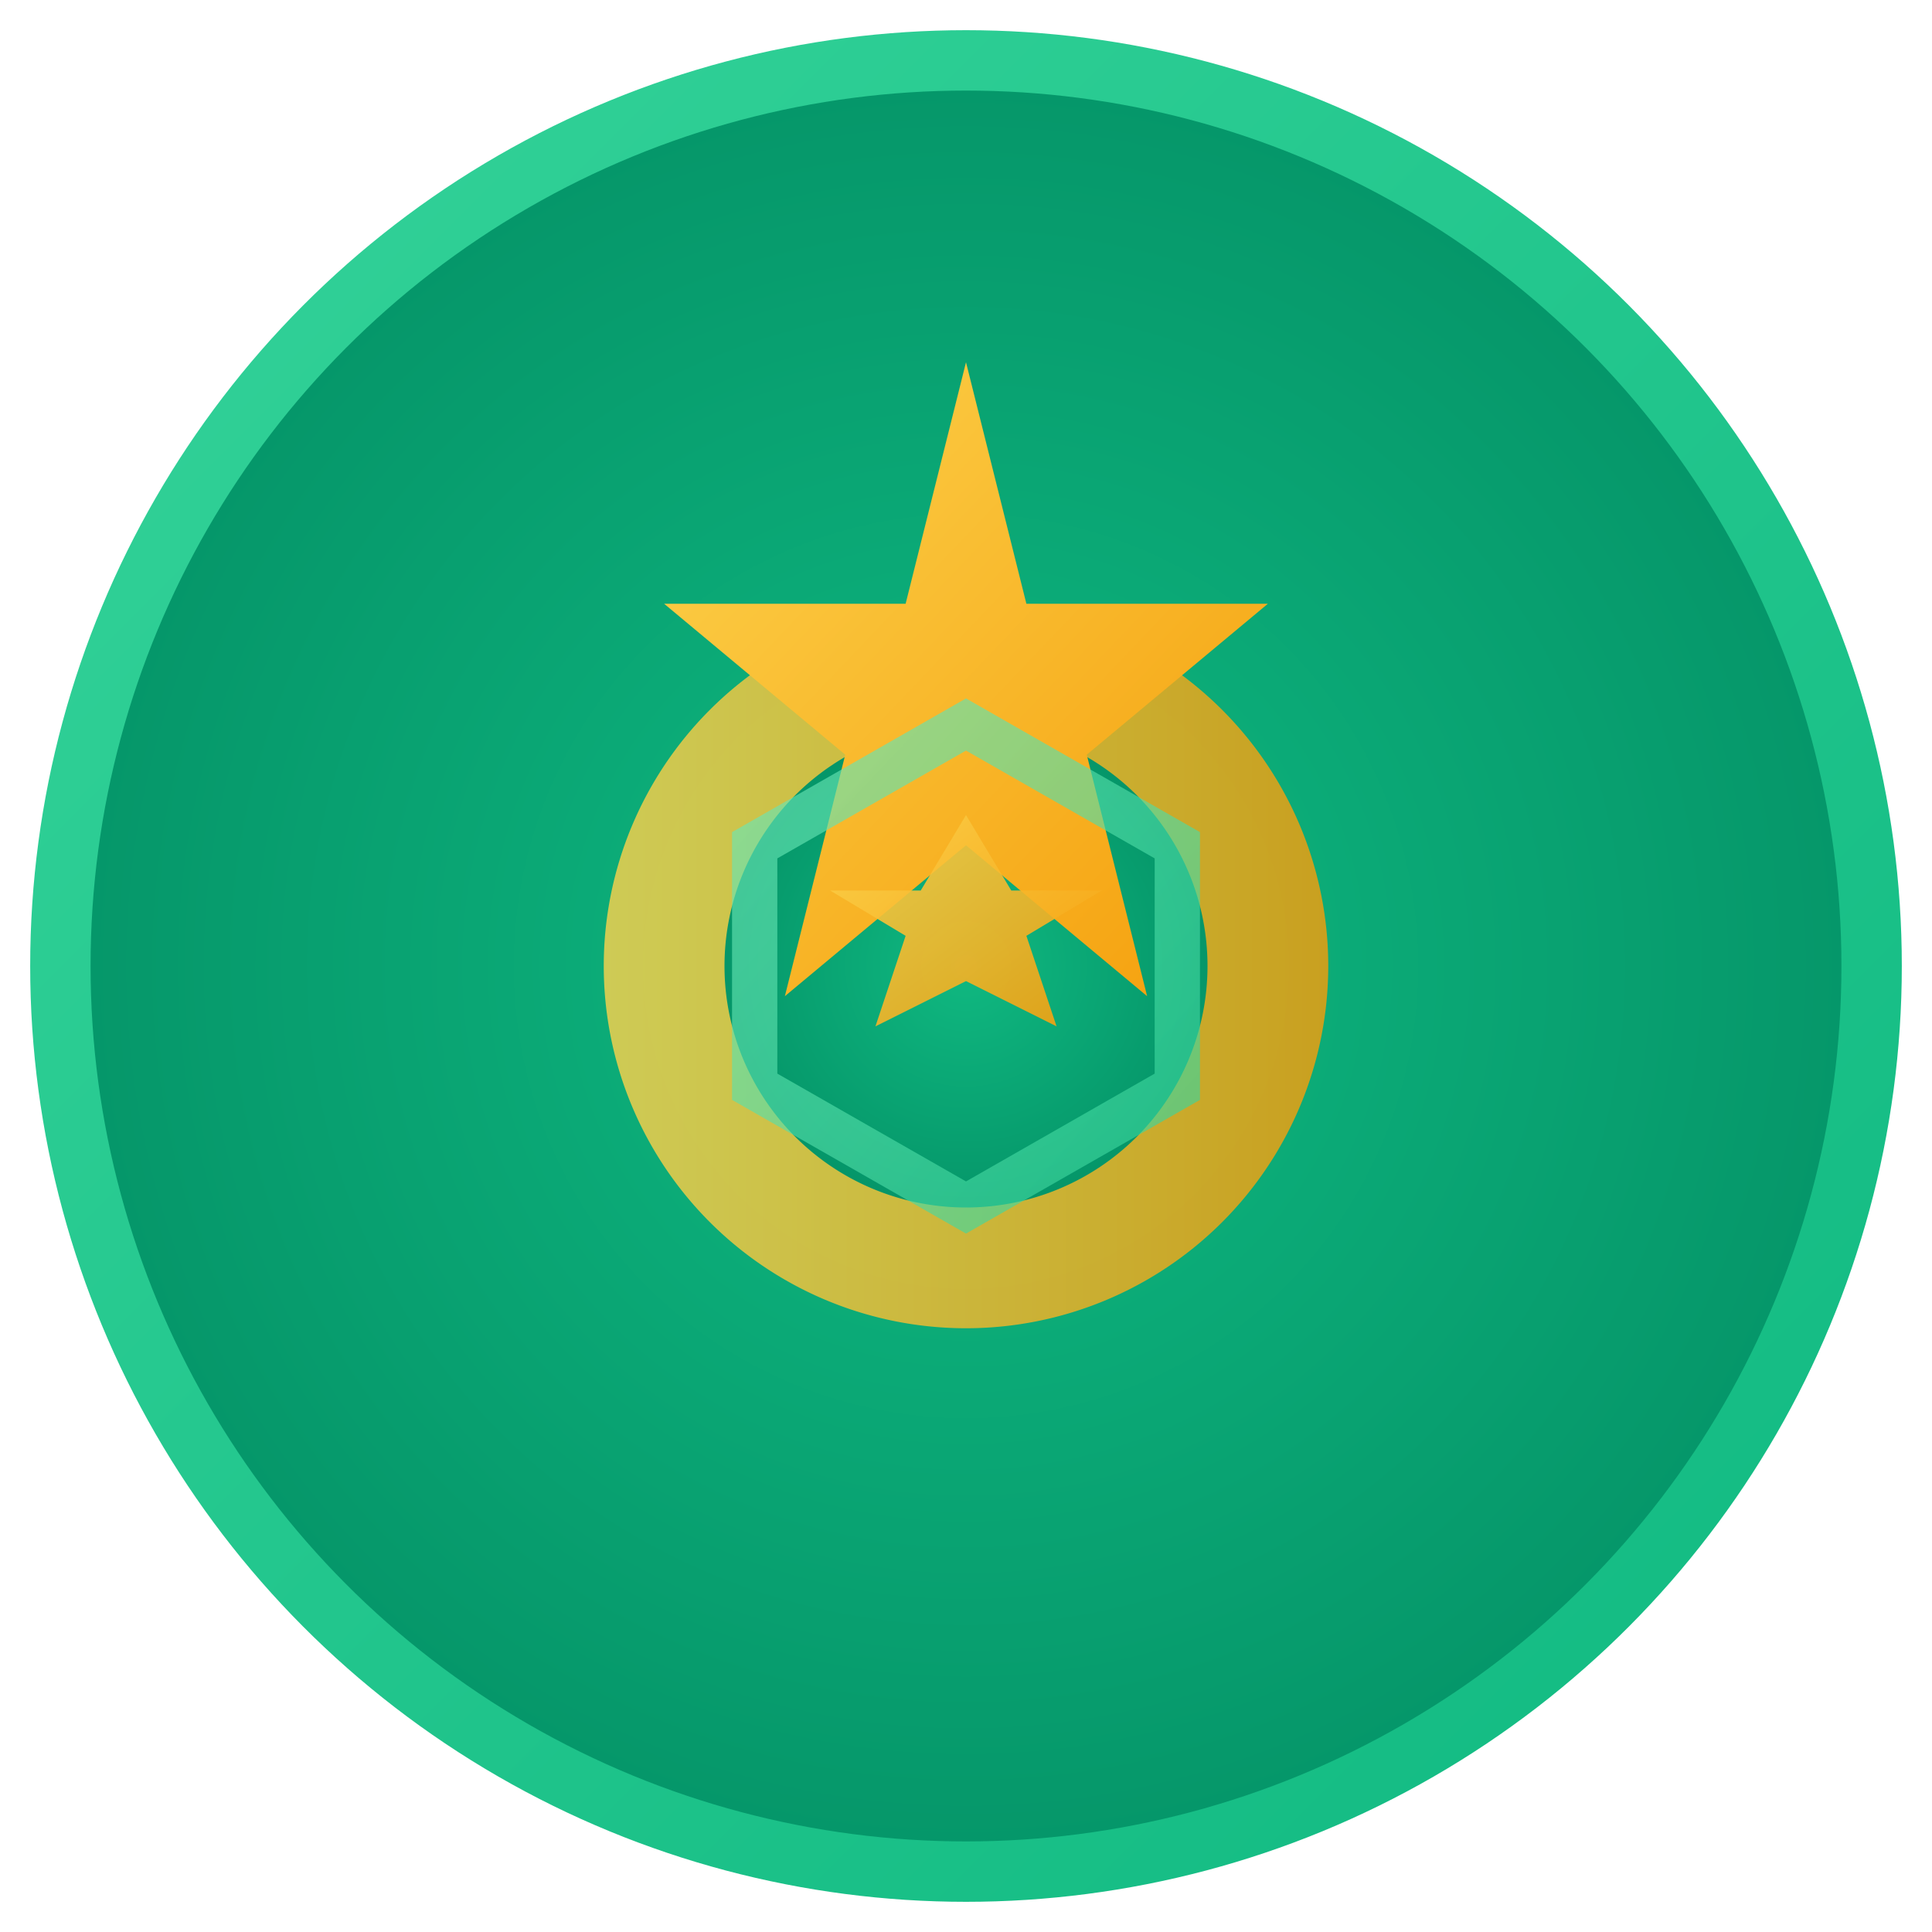 <svg width="64" height="64" viewBox="0 0 64 64" fill="none" xmlns="http://www.w3.org/2000/svg">
  <!-- Background Circle -->
  <circle cx="32" cy="32" r="30" fill="url(#bgGradient)" stroke="url(#borderGradient)" stroke-width="2"/>
  
  <!-- Crescent Moon -->
  <path d="M 20 32 A 12 12 0 1 1 44 32 A 12 12 0 1 1 20 32" fill="url(#moonGradient)" opacity="0.9"/>
  <path d="M 24 32 A 8 8 0 1 1 40 32 A 8 8 0 1 1 24 32" fill="url(#bgGradient)"/>
  
  <!-- Star -->
  <path d="M 32 12 L 34 20 L 42 20 L 36 25 L 38 33 L 32 28 L 26 33 L 28 25 L 22 20 L 30 20 Z" fill="url(#starGradient)"/>
  
  <!-- Central Islamic Symbol -->
  <g transform="translate(32, 32)">
    <!-- Hexagon -->
    <polygon points="0,-8 7,-4 7,4 0,8 -7,4 -7,-4" fill="none" stroke="url(#accentGradient)" stroke-width="1.5" opacity="0.8"/>
    
    <!-- Inner Star -->
    <path d="M 0,-5 L 1.5,-2.5 L 4.5,-2.5 L 2,-1 L 3,2 L 0,0.5 L -3,2 L -2,-1 L -4.5,-2.5 L -1.5,-2.5 Z" fill="url(#starGradient)" opacity="0.9"/>
  </g>
  
  <!-- Gradients -->
  <defs>
    <radialGradient id="bgGradient" cx="50%" cy="50%" r="50%">
      <stop offset="0%" style="stop-color:#10B981;stop-opacity:1" />
      <stop offset="100%" style="stop-color:#059669;stop-opacity:1" />
    </radialGradient>
    
    <linearGradient id="borderGradient" x1="0%" y1="0%" x2="100%" y2="100%">
      <stop offset="0%" style="stop-color:#34D399;stop-opacity:1" />
      <stop offset="100%" style="stop-color:#10B981;stop-opacity:1" />
    </linearGradient>
    
    <linearGradient id="moonGradient" x1="0%" y1="0%" x2="100%" y2="0%">
      <stop offset="0%" style="stop-color:#FCD34D;stop-opacity:0.9" />
      <stop offset="100%" style="stop-color:#F59E0B;stop-opacity:0.9" />
    </linearGradient>
    
    <linearGradient id="starGradient" x1="0%" y1="0%" x2="100%" y2="100%">
      <stop offset="0%" style="stop-color:#FCD34D;stop-opacity:1" />
      <stop offset="100%" style="stop-color:#F59E0B;stop-opacity:1" />
    </linearGradient>
    
    <linearGradient id="accentGradient" x1="0%" y1="0%" x2="100%" y2="100%">
      <stop offset="0%" style="stop-color:#6EE7B7;stop-opacity:0.8" />
      <stop offset="100%" style="stop-color:#34D399;stop-opacity:0.8" />
    </linearGradient>
  </defs>
</svg>

